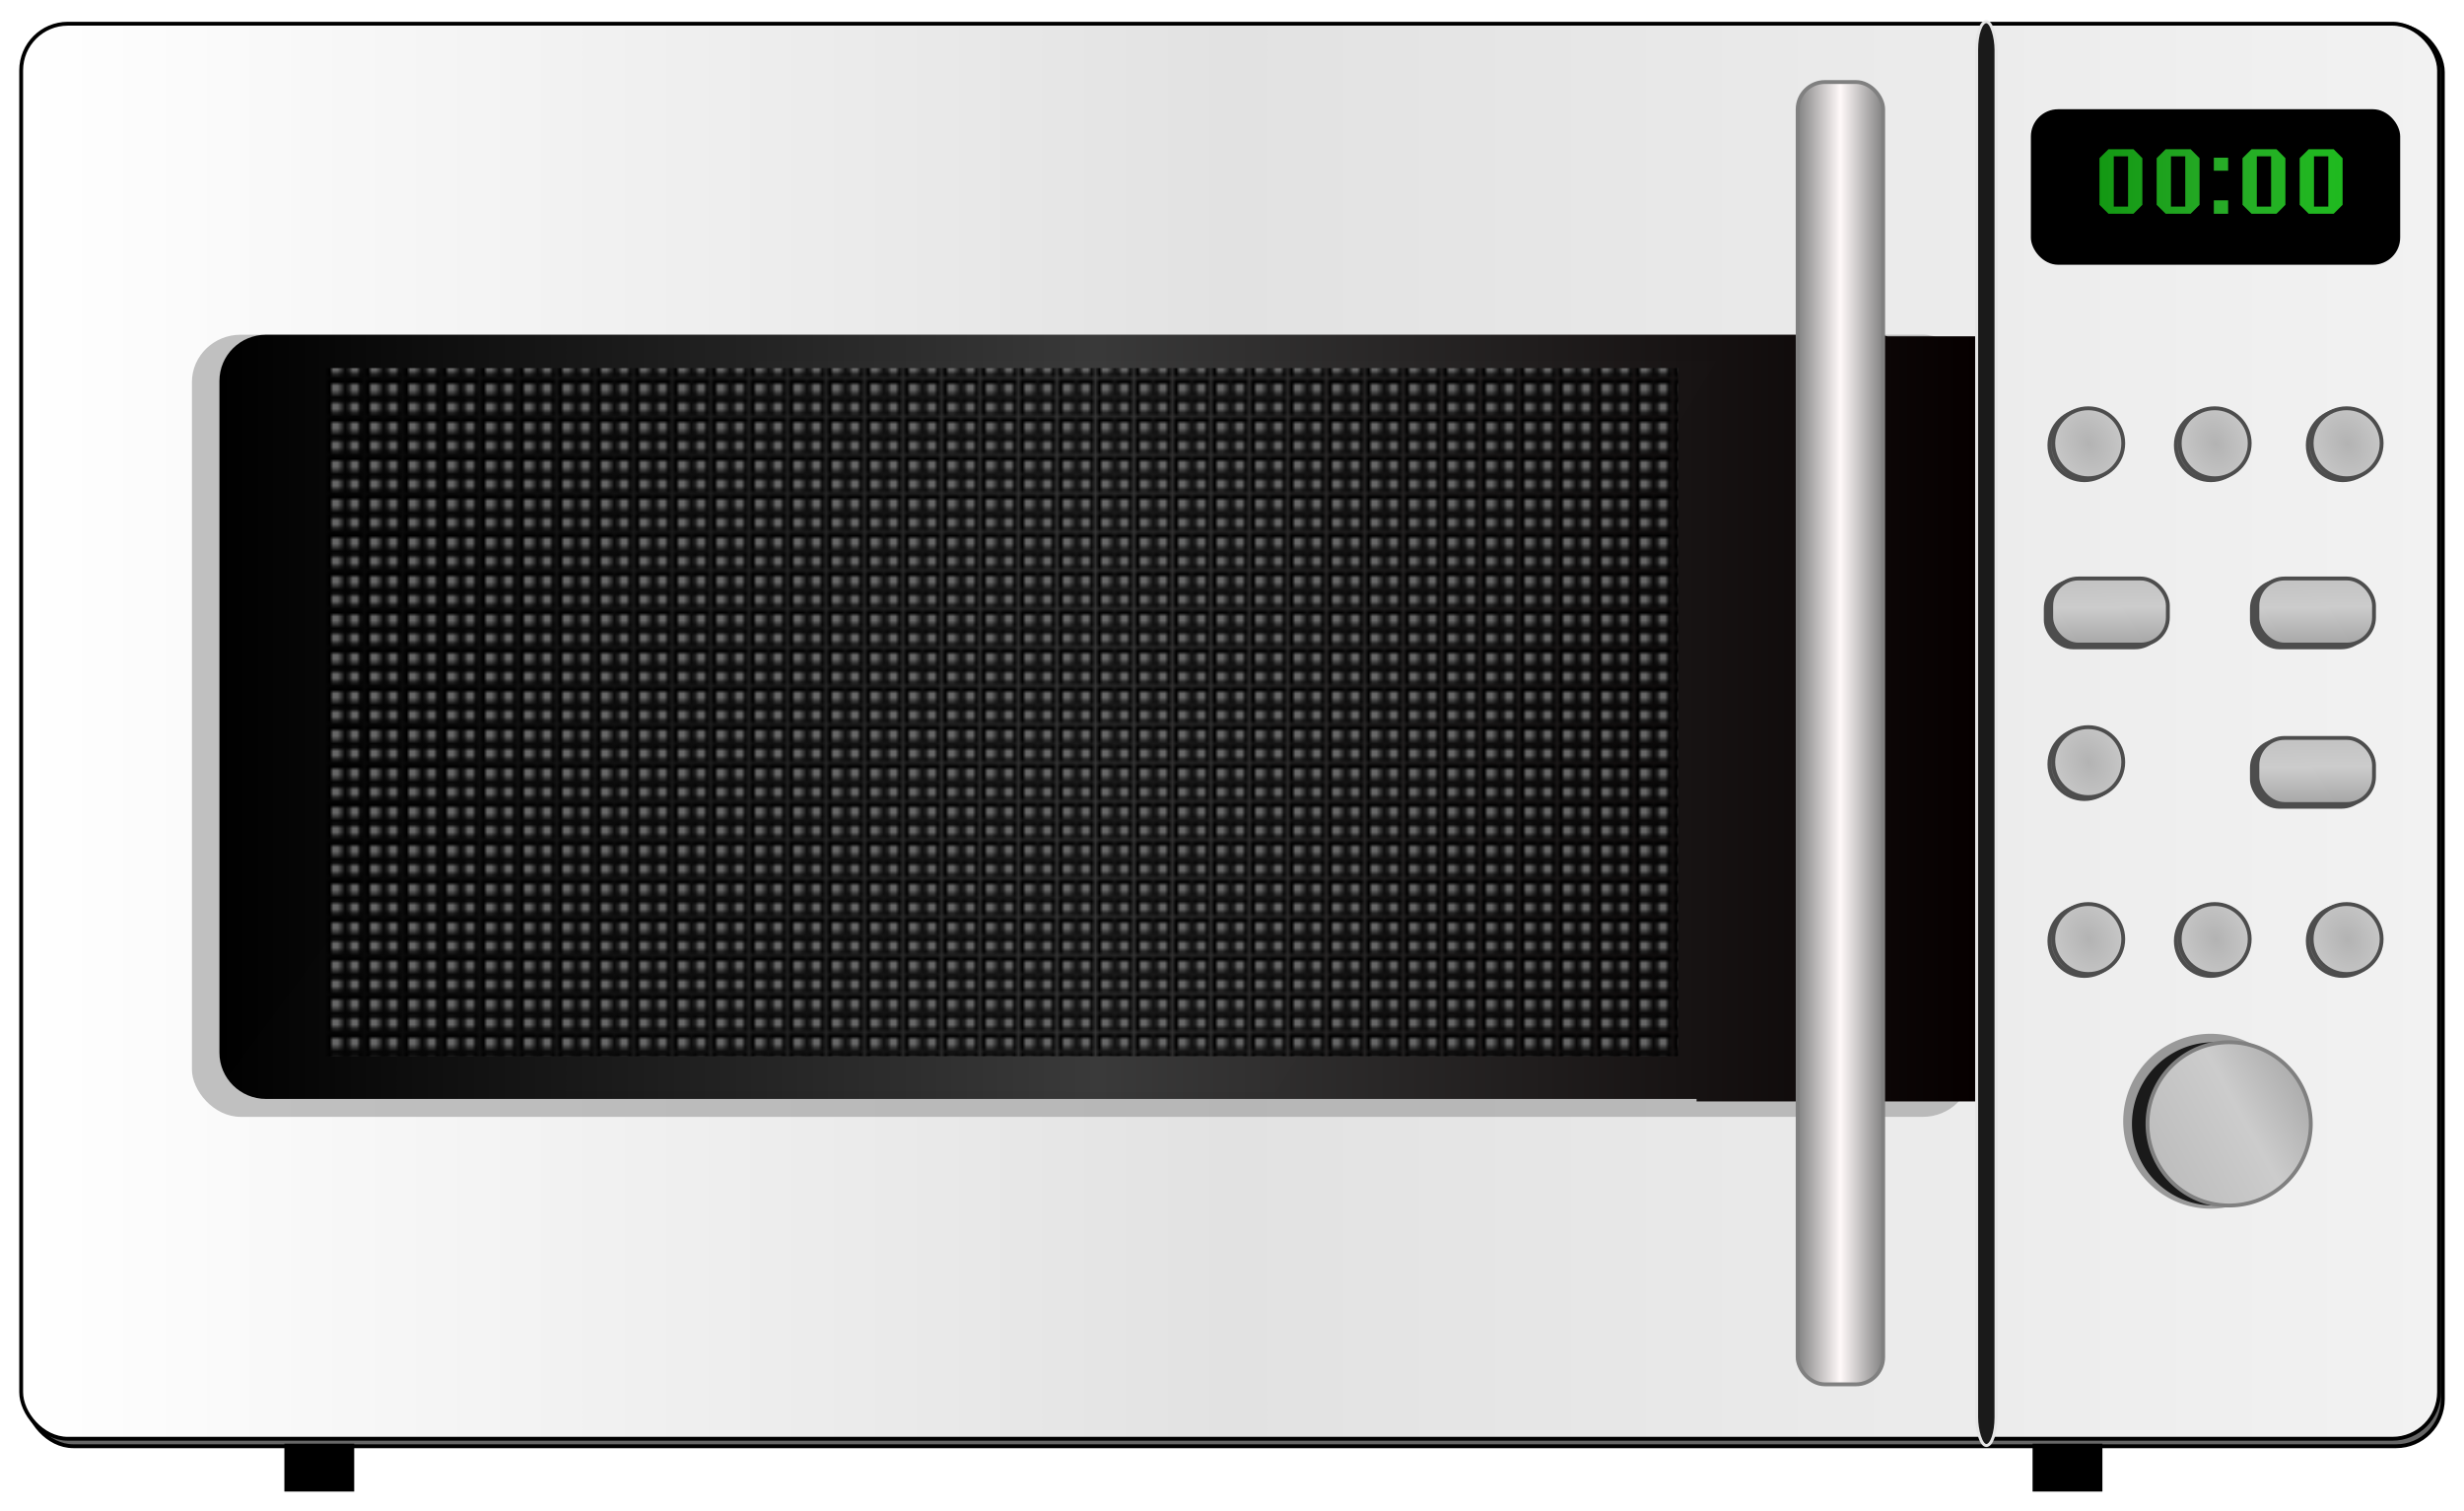 <?xml version="1.0" encoding="UTF-8" standalone="no"?>
<!-- Created with Inkscape (http://www.inkscape.org/) -->

<svg
   xmlns:dc="http://purl.org/dc/elements/1.1/"
   xmlns:cc="http://creativecommons.org/ns#"
   xmlns:rdf="http://www.w3.org/1999/02/22-rdf-syntax-ns#"
   xmlns:svg="http://www.w3.org/2000/svg"
   xmlns="http://www.w3.org/2000/svg"
   xmlns:xlink="http://www.w3.org/1999/xlink"
   xmlns:sodipodi="http://sodipodi.sourceforge.net/DTD/sodipodi-0.dtd"
   xmlns:inkscape="http://www.inkscape.org/namespaces/inkscape"
   width="640.296"
   height="392.576"
   id="svg2"
   version="1.1"
   inkscape:version="0.48.1 r9760"
   sodipodi:docname="micro ondes.svg">
  <title
     id="title4975">Four    micro ondes</title>
  <defs
     id="defs4">
    <pattern
       inkscape:collect="always"
       xlink:href="#pattern4761"
       id="pattern5011"
       patternTransform="translate(142.192,549.728)" />
    <linearGradient
       id="linearGradient4875">
      <stop
         style="stop-color:#ffffff;stop-opacity:0.057;"
         offset="0"
         id="stop4877" />
      <stop
         id="stop4883"
         offset="0.5"
         style="stop-color:#dbdbdb;stop-opacity:0.078;" />
      <stop
         style="stop-color:#d1d1d1;stop-opacity:0.057;"
         offset="1"
         id="stop4879" />
    </linearGradient>
    <linearGradient
       id="linearGradient4855">
      <stop
         style="stop-color:#000000;stop-opacity:1;"
         offset="0"
         id="stop4857" />
      <stop
         id="stop4863"
         offset="0.5"
         style="stop-color:#393939;stop-opacity:1;" />
      <stop
         style="stop-color:#060000;stop-opacity:1;"
         offset="1"
         id="stop4859" />
    </linearGradient>
    <linearGradient
       id="linearGradient4835">
      <stop
         style="stop-color:#139813;stop-opacity:1;"
         offset="0"
         id="stop4837" />
      <stop
         id="stop4843"
         offset="0.5"
         style="stop-color:#27ab27;stop-opacity:1;" />
      <stop
         style="stop-color:#1fba1f;stop-opacity:1;"
         offset="1"
         id="stop4839" />
    </linearGradient>
    <linearGradient
       id="linearGradient4767">
      <stop
         style="stop-color:#ffffff;stop-opacity:1;"
         offset="0"
         id="stop4769" />
      <stop
         id="stop4775"
         offset="0.5"
         style="stop-color:#e2e2e2;stop-opacity:1;" />
      <stop
         style="stop-color:#f2f2f2;stop-opacity:1;"
         offset="1"
         id="stop4771" />
    </linearGradient>
    <pattern
       inkscape:collect="always"
       xlink:href="#pattern3968"
       id="pattern4761"
       patternTransform="translate(142.192,549.728)" />
    <linearGradient
       id="linearGradient4723">
      <stop
         style="stop-color:#828282;stop-opacity:1;"
         offset="0"
         id="stop4725" />
      <stop
         id="stop4731"
         offset="0.5"
         style="stop-color:#fff9f9;stop-opacity:1;" />
      <stop
         style="stop-color:#828282;stop-opacity:1;"
         offset="1"
         id="stop4727" />
    </linearGradient>
    <linearGradient
       id="linearGradient3877">
      <stop
         style="stop-color:#b3b3b3;stop-opacity:1;"
         offset="0"
         id="stop3879" />
      <stop
         id="stop3885"
         offset="0.5"
         style="stop-color:#cccccc;stop-opacity:1;" />
      <stop
         style="stop-color:#808080;stop-opacity:1;"
         offset="1"
         id="stop3881" />
    </linearGradient>
    <pattern
       patternUnits="userSpaceOnUse"
       width="9.219"
       height="9.375"
       patternTransform="translate(137.906,551.156)"
       id="pattern3968">
      <g
         id="g3962"
         transform="translate(-137.906,-551.156)">
        <rect
           style="fill:#666666;fill-opacity:1;stroke:#000000;stroke-width:1;stroke-miterlimit:4;stroke-opacity:1;stroke-dasharray:none;stroke-dashoffset:0"
           id="rect3954"
           width="3.571"
           height="3.571"
           x="138.393"
           y="551.648" />
        <rect
           y="556.469"
           x="143.047"
           height="3.571"
           width="3.571"
           id="rect3956"
           style="fill:#666666;fill-opacity:1;stroke:#000000;stroke-width:1;stroke-miterlimit:4;stroke-opacity:1;stroke-dasharray:none;stroke-dashoffset:0" />
        <rect
           style="fill:#666666;fill-opacity:1;stroke:#000000;stroke-width:1;stroke-miterlimit:4;stroke-opacity:1;stroke-dasharray:none;stroke-dashoffset:0"
           id="rect3958"
           width="3.571"
           height="3.571"
           x="138.393"
           y="556.469" />
        <rect
           y="551.648"
           x="143.047"
           height="3.571"
           width="3.571"
           id="rect3960"
           style="fill:#666666;fill-opacity:1;stroke:#000000;stroke-width:1;stroke-miterlimit:4;stroke-opacity:1;stroke-dasharray:none;stroke-dashoffset:0" />
      </g>
    </pattern>
    <linearGradient
       inkscape:collect="always"
       xlink:href="#linearGradient4835"
       id="linearGradient4841"
       x1="591.171"
       y1="179.59"
       x2="654.347"
       y2="179.59"
       gradientUnits="userSpaceOnUse" />
    <filter
       inkscape:collect="always"
       id="filter4889"
       color-interpolation-filters="sRGB">
      <feGaussianBlur
         inkscape:collect="always"
         stdDeviation="3.174"
         id="feGaussianBlur4891" />
    </filter>
    <linearGradient
       inkscape:collect="always"
       xlink:href="#linearGradient4835"
       id="linearGradient4961"
       gradientUnits="userSpaceOnUse"
       x1="591.171"
       y1="179.59"
       x2="654.347"
       y2="179.59" />
    <linearGradient
       inkscape:collect="always"
       xlink:href="#linearGradient4835"
       id="linearGradient4963"
       gradientUnits="userSpaceOnUse"
       x1="591.171"
       y1="179.59"
       x2="654.347"
       y2="179.59" />
    <linearGradient
       inkscape:collect="always"
       xlink:href="#linearGradient4835"
       id="linearGradient4965"
       gradientUnits="userSpaceOnUse"
       x1="591.171"
       y1="179.59"
       x2="654.347"
       y2="179.59" />
    <linearGradient
       inkscape:collect="always"
       xlink:href="#linearGradient4835"
       id="linearGradient4967"
       gradientUnits="userSpaceOnUse"
       x1="591.171"
       y1="179.59"
       x2="654.347"
       y2="179.59" />
    <linearGradient
       inkscape:collect="always"
       xlink:href="#linearGradient4835"
       id="linearGradient4969"
       gradientUnits="userSpaceOnUse"
       x1="591.171"
       y1="179.59"
       x2="654.347"
       y2="179.59" />
    <linearGradient
       inkscape:collect="always"
       xlink:href="#linearGradient4835"
       id="linearGradient4971"
       gradientUnits="userSpaceOnUse"
       x1="591.171"
       y1="179.59"
       x2="654.347"
       y2="179.59" />
    <linearGradient
       inkscape:collect="always"
       xlink:href="#linearGradient4875"
       id="linearGradient4973"
       gradientUnits="userSpaceOnUse"
       x1="84.853"
       y1="320.507"
       x2="655.589"
       y2="320.507" />
    <linearGradient
       inkscape:collect="always"
       xlink:href="#linearGradient4723"
       id="linearGradient5007"
       gradientUnits="userSpaceOnUse"
       x1="514.168"
       y1="321.517"
       x2="536.391"
       y2="321.517" />
    <linearGradient
       inkscape:collect="always"
       xlink:href="#linearGradient4855"
       id="linearGradient5014"
       gradientUnits="userSpaceOnUse"
       x1="104.046"
       y1="317.594"
       x2="560.635"
       y2="317.594" />
    <linearGradient
       inkscape:collect="always"
       xlink:href="#linearGradient4767"
       id="linearGradient5018"
       gradientUnits="userSpaceOnUse"
       x1="52.028"
       y1="321.012"
       x2="681.343"
       y2="321.012" />
    <linearGradient
       inkscape:collect="always"
       xlink:href="#linearGradient3877"
       id="linearGradient5021"
       x1="590.204"
       y1="444.047"
       x2="666.202"
       y2="401.904"
       gradientUnits="userSpaceOnUse" />
    <radialGradient
       inkscape:collect="always"
       xlink:href="#linearGradient3877"
       id="radialGradient5043"
       gradientUnits="userSpaceOnUse"
       gradientTransform="matrix(2.155,-0.939,1.218,2.795,-982.478,104.657)"
       cx="587.909"
       cy="249.291"
       fx="587.909"
       fy="249.291"
       r="9.591" />
    <radialGradient
       inkscape:collect="always"
       xlink:href="#linearGradient3877"
       id="radialGradient5045"
       gradientUnits="userSpaceOnUse"
       gradientTransform="matrix(2.155,-0.939,1.218,2.795,-982.478,104.657)"
       cx="587.909"
       cy="249.291"
       fx="587.909"
       fy="249.291"
       r="9.591" />
    <radialGradient
       inkscape:collect="always"
       xlink:href="#linearGradient3877"
       id="radialGradient5047"
       gradientUnits="userSpaceOnUse"
       gradientTransform="matrix(2.155,-0.939,1.218,2.795,-982.478,104.657)"
       cx="587.909"
       cy="249.291"
       fx="587.909"
       fy="249.291"
       r="9.591" />
    <linearGradient
       id="linearGradient3877-9">
      <stop
         style="stop-color:#b3b3b3;stop-opacity:1;"
         offset="0"
         id="stop3879-0" />
      <stop
         id="stop3885-7"
         offset="0.5"
         style="stop-color:#cccccc;stop-opacity:1;" />
      <stop
         style="stop-color:#808080;stop-opacity:1;"
         offset="1"
         id="stop3881-4" />
    </linearGradient>
    <radialGradient
       inkscape:collect="always"
       xlink:href="#linearGradient3877-9"
       id="radialGradient5043-0"
       gradientUnits="userSpaceOnUse"
       gradientTransform="matrix(2.155,-0.939,1.218,2.795,-982.478,104.657)"
       cx="587.909"
       cy="249.291"
       fx="587.909"
       fy="249.291"
       r="9.591" />
    <radialGradient
       inkscape:collect="always"
       xlink:href="#linearGradient3877-9"
       id="radialGradient5045-5"
       gradientUnits="userSpaceOnUse"
       gradientTransform="matrix(2.155,-0.939,1.218,2.795,-982.478,104.657)"
       cx="587.909"
       cy="249.291"
       fx="587.909"
       fy="249.291"
       r="9.591" />
    <radialGradient
       r="9.591"
       fy="249.291"
       fx="587.909"
       cy="249.291"
       cx="587.909"
       gradientTransform="matrix(2.155,-0.939,1.218,2.795,-982.478,104.657)"
       gradientUnits="userSpaceOnUse"
       id="radialGradient5091"
       xlink:href="#linearGradient3877-9"
       inkscape:collect="always" />
    <radialGradient
       inkscape:collect="always"
       xlink:href="#linearGradient3877-9"
       id="radialGradient5154"
       gradientUnits="userSpaceOnUse"
       gradientTransform="matrix(2.155,-0.939,1.218,2.795,-982.478,104.657)"
       cx="587.909"
       cy="249.291"
       fx="587.909"
       fy="249.291"
       r="9.591" />
    <linearGradient
       inkscape:collect="always"
       xlink:href="#linearGradient3877"
       id="linearGradient5182"
       gradientUnits="userSpaceOnUse"
       gradientTransform="translate(54.643,40)"
       x1="592.062"
       y1="270.621"
       x2="592.652"
       y2="309.906" />
    <linearGradient
       inkscape:collect="always"
       xlink:href="#linearGradient3877"
       id="linearGradient5184"
       gradientUnits="userSpaceOnUse"
       gradientTransform="translate(54.643,40)"
       x1="592.062"
       y1="270.621"
       x2="592.652"
       y2="309.906" />
    <linearGradient
       inkscape:collect="always"
       xlink:href="#linearGradient3877"
       id="linearGradient5186"
       gradientUnits="userSpaceOnUse"
       gradientTransform="translate(54.643,40)"
       x1="592.062"
       y1="270.621"
       x2="592.652"
       y2="309.906" />
  </defs>
  <sodipodi:namedview
     id="base"
     pagecolor="#ffffff"
     bordercolor="#666666"
     borderopacity="1.0"
     inkscape:pageopacity="0.0"
     inkscape:pageshadow="2"
     inkscape:zoom="0.49497475"
     inkscape:cx="444.08628"
     inkscape:cy="207.06847"
     inkscape:document-units="px"
     inkscape:current-layer="layer1"
     showgrid="false"
     inkscape:window-width="1680"
     inkscape:window-height="1026"
     inkscape:window-x="0"
     inkscape:window-y="24"
     inkscape:window-maximized="1"
     fit-margin-top="5"
     fit-margin-right="5"
     fit-margin-bottom="5"
     fit-margin-left="5" />
  <g
     inkscape:label="Calque 1"
     inkscape:groupmode="layer"
     id="layer1"
     transform="translate(-47.028,-131.001)">
    <rect
       ry="12.172"
       rx="12.113"
       y="137.578"
       x="53.957"
       height="369.22"
       width="627.867"
       id="rect4780"
       style="fill:#666666;fill-opacity:1;stroke:#000000;stroke-width:1.002;stroke-opacity:1" />
    <rect
       style="fill:url(#linearGradient5018);fill-opacity:1;stroke:#000000;stroke-opacity:1"
       id="rect3049"
       width="628.315"
       height="367.696"
       x="52.528"
       y="137.164"
       rx="12.122"
       ry="12.122" />
    <rect
       ry="12.318"
       rx="12.67"
       y="217.976"
       x="96.903"
       height="203.239"
       width="462.447"
       id="rect4759"
       style="opacity:0.592;fill:#999999;fill-opacity:1;stroke:none" />
    <path
       inkscape:connector-curvature="0"
       id="rect3821"
       style="fill:url(#linearGradient5014);fill-opacity:1;stroke:none"
       d="m 487.904,218.395 72.731,0 0,198.816 -72.731,0 z m -371.736,-0.418 418.203,0 c 6.715,0 12.122,5.368 12.122,12.035 l 0,174.511 c 0,6.668 -5.406,12.035 -12.122,12.035 l -418.203,0 c -6.715,0 -12.122,-5.368 -12.122,-12.035 l 0,-174.511 c 0,-6.668 5.406,-12.035 12.122,-12.035 z" />
    <rect
       style="fill:url(#pattern5011);fill-opacity:1;stroke:none"
       id="rect3823"
       width="351.533"
       height="178.797"
       x="131.565"
       y="226.649" />
    <rect
       style="fill:#000000;fill-opacity:1;stroke:none"
       id="rect3825"
       width="95.964"
       height="40.406"
       x="574.777"
       y="159.387"
       rx="7.071"
       ry="7.071" />
    <rect
       style="fill:url(#linearGradient5007);fill-opacity:1;stroke:#808080;stroke-opacity:1"
       id="rect3827"
       width="22.223"
       height="338.401"
       x="514.168"
       y="152.316"
       rx="7.071"
       ry="7.071" />
    <path
       transform="matrix(1.071,0,0,1.071,-47.116,-31.804)"
       sodipodi:type="arc"
       style="fill:#999999;fill-opacity:1;stroke:none"
       id="path3859"
       sodipodi:cx="624.27429"
       sodipodi:cy="424.0473"
       sodipodi:rx="21.213203"
       sodipodi:ry="21.213203"
       d="m 645.487,424.047 a 21.213,21.213 0 1 1 -42.426,0 21.213,21.213 0 1 1 42.426,0 z" />
    <path
       sodipodi:type="arc"
       style="fill:#1a1a1a;fill-opacity:1;stroke:none"
       id="path3855"
       sodipodi:cx="624.27429"
       sodipodi:cy="424.0473"
       sodipodi:rx="21.213203"
       sodipodi:ry="21.213203"
       d="m 645.487,424.047 a 21.213,21.213 0 1 1 -42.426,0 21.213,21.213 0 1 1 42.426,0 z"
       transform="translate(-2.02,-1.01)" />
    <path
       d="m 645.487,424.047 a 21.213,21.213 0 1 1 -42.426,0 21.213,21.213 0 1 1 42.426,0 z"
       sodipodi:ry="21.213203"
       sodipodi:rx="21.213203"
       sodipodi:cy="424.0473"
       sodipodi:cx="624.27429"
       id="path3857"
       style="fill:url(#linearGradient5021);fill-opacity:1;stroke:#808080;stroke-opacity:1"
       sodipodi:type="arc"
       transform="translate(2.02,-1.01)" />
    <g
       id="g5027"
       transform="translate(2.134,0.357)">
      <path
         transform="translate(-1.367,125.862)"
         sodipodi:type="arc"
         style="fill:#666666;fill-opacity:1;stroke:#4d4d4d;stroke-opacity:1"
         id="path5023"
         sodipodi:cx="587.90875"
         sodipodi:cy="249.29091"
         sodipodi:rx="9.0913725"
         sodipodi:ry="9.0913725"
         d="m 597,249.291 c 0,5.021 -4.07,9.091 -9.091,9.091 -5.021,0 -9.091,-4.07 -9.091,-9.091 0,-5.021 4.07,-9.091 9.091,-9.091 5.021,0 9.091,4.07 9.091,9.091 z" />
      <path
         d="m 597,249.291 c 0,5.021 -4.07,9.091 -9.091,9.091 -5.021,0 -9.091,-4.07 -9.091,-9.091 0,-5.021 4.07,-9.091 9.091,-9.091 5.021,0 9.091,4.07 9.091,9.091 z"
         sodipodi:ry="9.0913725"
         sodipodi:rx="9.0913725"
         sodipodi:cy="249.29091"
         sodipodi:cx="587.90875"
         id="path3899"
         style="fill:url(#radialGradient5047);fill-opacity:1;stroke:#4d4d4d;stroke-opacity:1"
         sodipodi:type="arc"
         transform="translate(-0.357,125.357)" />
    </g>
    <g
       id="g5166"
       transform="translate(0.714,0)">
      <rect
         style="fill:#4d4d4d;fill-opacity:1;stroke:#4d4d4d"
         id="rect5156"
         width="30.305"
         height="17.173"
         x="631.491"
         y="323.463"
         rx="7.071"
         ry="7.071" />
      <rect
         ry="7.071"
         rx="7.071"
         y="322.749"
         x="632.919"
         height="17.173"
         width="30.305"
         id="rect3938"
         style="fill:url(#linearGradient5186);fill-opacity:1;stroke:#4d4d4d" />
    </g>
    <path
       style="opacity:0.267;fill:url(#linearGradient4973);fill-opacity:1;stroke:none;filter:url(#filter4889)"
       d="M 290.924,136.154 84.853,503.849 487.904,504.86 655.589,136.154 z"
       id="path4865"
       inkscape:connector-curvature="0"
       transform="matrix(0.682,0,0,0.515,45.854,154.718)" />
    <rect
       style="fill:#1a1a1a;fill-opacity:1;stroke:#e6e6e6;stroke-width:0.779;stroke-miterlimit:4;stroke-opacity:1;stroke-dasharray:none;stroke-dashoffset:0"
       id="rect4757"
       width="5.039"
       height="369.965"
       x="560.676"
       y="136.648"
       rx="4.157"
       ry="7.296" />
    <rect
       style="fill:#000000;fill-opacity:1;stroke:#000000;stroke-width:1;stroke-miterlimit:4;stroke-opacity:1;stroke-dasharray:none;stroke-dashoffset:0"
       id="rect4763"
       width="17.143"
       height="11.429"
       x="121.429"
       y="506.648"
       rx="0"
       ry="11.429" />
    <rect
       ry="11.429"
       rx="0"
       y="506.648"
       x="575.714"
       height="11.429"
       width="17.143"
       id="rect4765"
       style="fill:#000000;fill-opacity:1;stroke:#000000;stroke-width:1;stroke-miterlimit:4;stroke-opacity:1;stroke-dasharray:none;stroke-dashoffset:0" />
    <g
       style="font-size:40px;font-style:normal;font-variant:normal;font-weight:normal;font-stretch:normal;line-height:125%;letter-spacing:0px;word-spacing:0px;fill:url(#linearGradient4971);fill-opacity:1;stroke:none;font-family:Ubuntu;-inkscape-font-specification:Ubuntu"
       id="text4812"
       transform="translate(1.429,-1.429)">
      <path
         d="m 599.995,187.981 -6.48,0 -2.344,-2.332 0,-12.117 2.344,-2.332 6.48,0 2.32,2.332 0,12.117 -2.32,2.332 m -5.109,-14.93 0,13.055 3.715,0 0,-13.055 -3.715,0"
         style="font-size:24px;fill:url(#linearGradient4961);fill-opacity:1;font-family:Systematic J;-inkscape-font-specification:Systematic J"
         id="path4817"
         inkscape:connector-curvature="0" />
      <path
         d="m 614.855,187.981 -6.48,0 -2.344,-2.332 0,-12.117 2.344,-2.332 6.48,0 2.32,2.332 0,12.117 -2.32,2.332 m -5.109,-14.93 0,13.055 3.715,0 0,-13.055 -3.715,0"
         style="font-size:24px;fill:url(#linearGradient4963);fill-opacity:1;font-family:Systematic J;-inkscape-font-specification:Systematic J"
         id="path4819"
         inkscape:connector-curvature="0" />
      <path
         d="m 624.605,187.981 -3.715,0 0,-3.492 3.715,0 0,3.492 m 0,-11.191 -3.715,0 0,-3.387 3.715,0 0,3.387"
         style="font-size:24px;fill:url(#linearGradient4965);fill-opacity:1;font-family:Systematic J;-inkscape-font-specification:Systematic J"
         id="path4821"
         inkscape:connector-curvature="0" />
      <path
         d="m 637.167,187.981 -6.48,0 -2.344,-2.332 0,-12.117 2.344,-2.332 6.48,0 2.32,2.332 0,12.117 -2.32,2.332 m -5.109,-14.93 0,13.055 3.715,0 0,-13.055 -3.715,0"
         style="font-size:24px;fill:url(#linearGradient4967);fill-opacity:1;font-family:Systematic J;-inkscape-font-specification:Systematic J"
         id="path4823"
         inkscape:connector-curvature="0" />
      <path
         d="m 652.027,187.981 -6.48,0 -2.344,-2.332 0,-12.117 2.344,-2.332 6.48,0 2.32,2.332 0,12.117 -2.32,2.332 m -5.109,-14.93 0,13.055 3.715,0 0,-13.055 -3.715,0"
         style="font-size:24px;fill:url(#linearGradient4969);fill-opacity:1;font-family:Systematic J;-inkscape-font-specification:Systematic J"
         id="path4825"
         inkscape:connector-curvature="0" />
    </g>
    <g
       id="g5031"
       transform="translate(69.276,0.357)">
      <path
         d="m 597,249.291 c 0,5.021 -4.07,9.091 -9.091,9.091 -5.021,0 -9.091,-4.07 -9.091,-9.091 0,-5.021 4.07,-9.091 9.091,-9.091 5.021,0 9.091,4.07 9.091,9.091 z"
         sodipodi:ry="9.0913725"
         sodipodi:rx="9.0913725"
         sodipodi:cy="249.29091"
         sodipodi:cx="587.90875"
         id="path5033"
         style="fill:#666666;fill-opacity:1;stroke:#4d4d4d;stroke-opacity:1"
         sodipodi:type="arc"
         transform="translate(-1.367,125.862)" />
      <path
         transform="translate(-0.357,125.357)"
         sodipodi:type="arc"
         style="fill:url(#radialGradient5045);fill-opacity:1;stroke:#4d4d4d;stroke-opacity:1"
         id="path5035"
         sodipodi:cx="587.90875"
         sodipodi:cy="249.29091"
         sodipodi:rx="9.0913725"
         sodipodi:ry="9.0913725"
         d="m 597,249.291 c 0,5.021 -4.07,9.091 -9.091,9.091 -5.021,0 -9.091,-4.07 -9.091,-9.091 0,-5.021 4.07,-9.091 9.091,-9.091 5.021,0 9.091,4.07 9.091,9.091 z" />
    </g>
    <g
       id="g5037"
       transform="translate(34.991,0.357)">
      <path
         transform="translate(-1.367,125.862)"
         sodipodi:type="arc"
         style="fill:#666666;fill-opacity:1;stroke:#4d4d4d;stroke-opacity:1"
         id="path5039"
         sodipodi:cx="587.90875"
         sodipodi:cy="249.29091"
         sodipodi:rx="9.0913725"
         sodipodi:ry="9.0913725"
         d="m 597,249.291 c 0,5.021 -4.07,9.091 -9.091,9.091 -5.021,0 -9.091,-4.07 -9.091,-9.091 0,-5.021 4.07,-9.091 9.091,-9.091 5.021,0 9.091,4.07 9.091,9.091 z" />
      <path
         d="m 597,249.291 c 0,5.021 -4.07,9.091 -9.091,9.091 -5.021,0 -9.091,-4.07 -9.091,-9.091 0,-5.021 4.07,-9.091 9.091,-9.091 5.021,0 9.091,4.07 9.091,9.091 z"
         sodipodi:ry="9.0913725"
         sodipodi:rx="9.0913725"
         sodipodi:cy="249.29091"
         sodipodi:cx="587.90875"
         id="path5041"
         style="fill:url(#radialGradient5043);fill-opacity:1;stroke:#4d4d4d;stroke-opacity:1"
         sodipodi:type="arc"
         transform="translate(-0.357,125.357)" />
    </g>
    <g
       id="g5027-9"
       transform="translate(2.134,-128.467)">
      <path
         transform="translate(-1.367,125.862)"
         sodipodi:type="arc"
         style="fill:#666666;fill-opacity:1;stroke:#4d4d4d;stroke-opacity:1"
         id="path5023-9"
         sodipodi:cx="587.90875"
         sodipodi:cy="249.29091"
         sodipodi:rx="9.0913725"
         sodipodi:ry="9.0913725"
         d="m 597,249.291 c 0,5.021 -4.07,9.091 -9.091,9.091 -5.021,0 -9.091,-4.07 -9.091,-9.091 0,-5.021 4.07,-9.091 9.091,-9.091 5.021,0 9.091,4.07 9.091,9.091 z" />
      <path
         d="m 597,249.291 c 0,5.021 -4.07,9.091 -9.091,9.091 -5.021,0 -9.091,-4.07 -9.091,-9.091 0,-5.021 4.07,-9.091 9.091,-9.091 5.021,0 9.091,4.07 9.091,9.091 z"
         sodipodi:ry="9.0913725"
         sodipodi:rx="9.0913725"
         sodipodi:cy="249.29091"
         sodipodi:cx="587.90875"
         id="path3899-0"
         style="fill:url(#radialGradient5091);fill-opacity:1;stroke:#4d4d4d;stroke-opacity:1"
         sodipodi:type="arc"
         transform="translate(-0.357,125.357)" />
    </g>
    <g
       id="g5031-9"
       transform="translate(69.276,-128.467)">
      <path
         d="m 597,249.291 c 0,5.021 -4.07,9.091 -9.091,9.091 -5.021,0 -9.091,-4.07 -9.091,-9.091 0,-5.021 4.07,-9.091 9.091,-9.091 5.021,0 9.091,4.07 9.091,9.091 z"
         sodipodi:ry="9.0913725"
         sodipodi:rx="9.0913725"
         sodipodi:cy="249.29091"
         sodipodi:cx="587.90875"
         id="path5033-2"
         style="fill:#666666;fill-opacity:1;stroke:#4d4d4d;stroke-opacity:1"
         sodipodi:type="arc"
         transform="translate(-1.367,125.862)" />
      <path
         transform="translate(-0.357,125.357)"
         sodipodi:type="arc"
         style="fill:url(#radialGradient5045-5);fill-opacity:1;stroke:#4d4d4d;stroke-opacity:1"
         id="path5035-0"
         sodipodi:cx="587.90875"
         sodipodi:cy="249.29091"
         sodipodi:rx="9.0913725"
         sodipodi:ry="9.0913725"
         d="m 597,249.291 c 0,5.021 -4.07,9.091 -9.091,9.091 -5.021,0 -9.091,-4.07 -9.091,-9.091 0,-5.021 4.07,-9.091 9.091,-9.091 5.021,0 9.091,4.07 9.091,9.091 z" />
    </g>
    <g
       id="g5037-0"
       transform="translate(34.991,-128.467)">
      <path
         transform="translate(-1.367,125.862)"
         sodipodi:type="arc"
         style="fill:#666666;fill-opacity:1;stroke:#4d4d4d;stroke-opacity:1"
         id="path5039-7"
         sodipodi:cx="587.90875"
         sodipodi:cy="249.29091"
         sodipodi:rx="9.0913725"
         sodipodi:ry="9.0913725"
         d="m 597,249.291 c 0,5.021 -4.07,9.091 -9.091,9.091 -5.021,0 -9.091,-4.07 -9.091,-9.091 0,-5.021 4.07,-9.091 9.091,-9.091 5.021,0 9.091,4.07 9.091,9.091 z" />
      <path
         d="m 597,249.291 c 0,5.021 -4.07,9.091 -9.091,9.091 -5.021,0 -9.091,-4.07 -9.091,-9.091 0,-5.021 4.07,-9.091 9.091,-9.091 5.021,0 9.091,4.07 9.091,9.091 z"
         sodipodi:ry="9.0913725"
         sodipodi:rx="9.0913725"
         sodipodi:cy="249.29091"
         sodipodi:cx="587.90875"
         id="path5041-6"
         style="fill:url(#radialGradient5043-0);fill-opacity:1;stroke:#4d4d4d;stroke-opacity:1"
         sodipodi:type="arc"
         transform="translate(-0.357,125.357)" />
    </g>
    <g
       transform="translate(2.134,-45.61)"
       id="g5148">
      <path
         d="m 597,249.291 c 0,5.021 -4.07,9.091 -9.091,9.091 -5.021,0 -9.091,-4.07 -9.091,-9.091 0,-5.021 4.07,-9.091 9.091,-9.091 5.021,0 9.091,4.07 9.091,9.091 z"
         sodipodi:ry="9.0913725"
         sodipodi:rx="9.0913725"
         sodipodi:cy="249.29091"
         sodipodi:cx="587.90875"
         id="path5150"
         style="fill:#666666;fill-opacity:1;stroke:#4d4d4d;stroke-opacity:1"
         sodipodi:type="arc"
         transform="translate(-1.367,125.862)" />
      <path
         transform="translate(-0.357,125.357)"
         sodipodi:type="arc"
         style="fill:url(#radialGradient5154);fill-opacity:1;stroke:#4d4d4d;stroke-opacity:1"
         id="path5152"
         sodipodi:cx="587.90875"
         sodipodi:cy="249.29091"
         sodipodi:rx="9.0913725"
         sodipodi:ry="9.0913725"
         d="m 597,249.291 c 0,5.021 -4.07,9.091 -9.091,9.091 -5.021,0 -9.091,-4.07 -9.091,-9.091 0,-5.021 4.07,-9.091 9.091,-9.091 5.021,0 9.091,4.07 9.091,9.091 z" />
    </g>
    <g
       id="g5170"
       transform="translate(0.714,-41.429)">
      <rect
         ry="7.071"
         rx="7.071"
         y="323.463"
         x="631.491"
         height="17.173"
         width="30.305"
         id="rect5172"
         style="fill:#4d4d4d;fill-opacity:1;stroke:#4d4d4d" />
      <rect
         style="fill:url(#linearGradient5184);fill-opacity:1;stroke:#4d4d4d"
         id="rect5174"
         width="30.305"
         height="17.173"
         x="632.919"
         y="322.749"
         rx="7.071"
         ry="7.071" />
    </g>
    <g
       id="g5176"
       transform="translate(-52.857,-41.429)">
      <rect
         style="fill:#4d4d4d;fill-opacity:1;stroke:#4d4d4d"
         id="rect5178"
         width="30.305"
         height="17.173"
         x="631.491"
         y="323.463"
         rx="7.071"
         ry="7.071" />
      <rect
         ry="7.071"
         rx="7.071"
         y="322.749"
         x="632.919"
         height="17.173"
         width="30.305"
         id="rect5180"
         style="fill:url(#linearGradient5182);fill-opacity:1;stroke:#4d4d4d" />
    </g>
  </g>
</svg>
